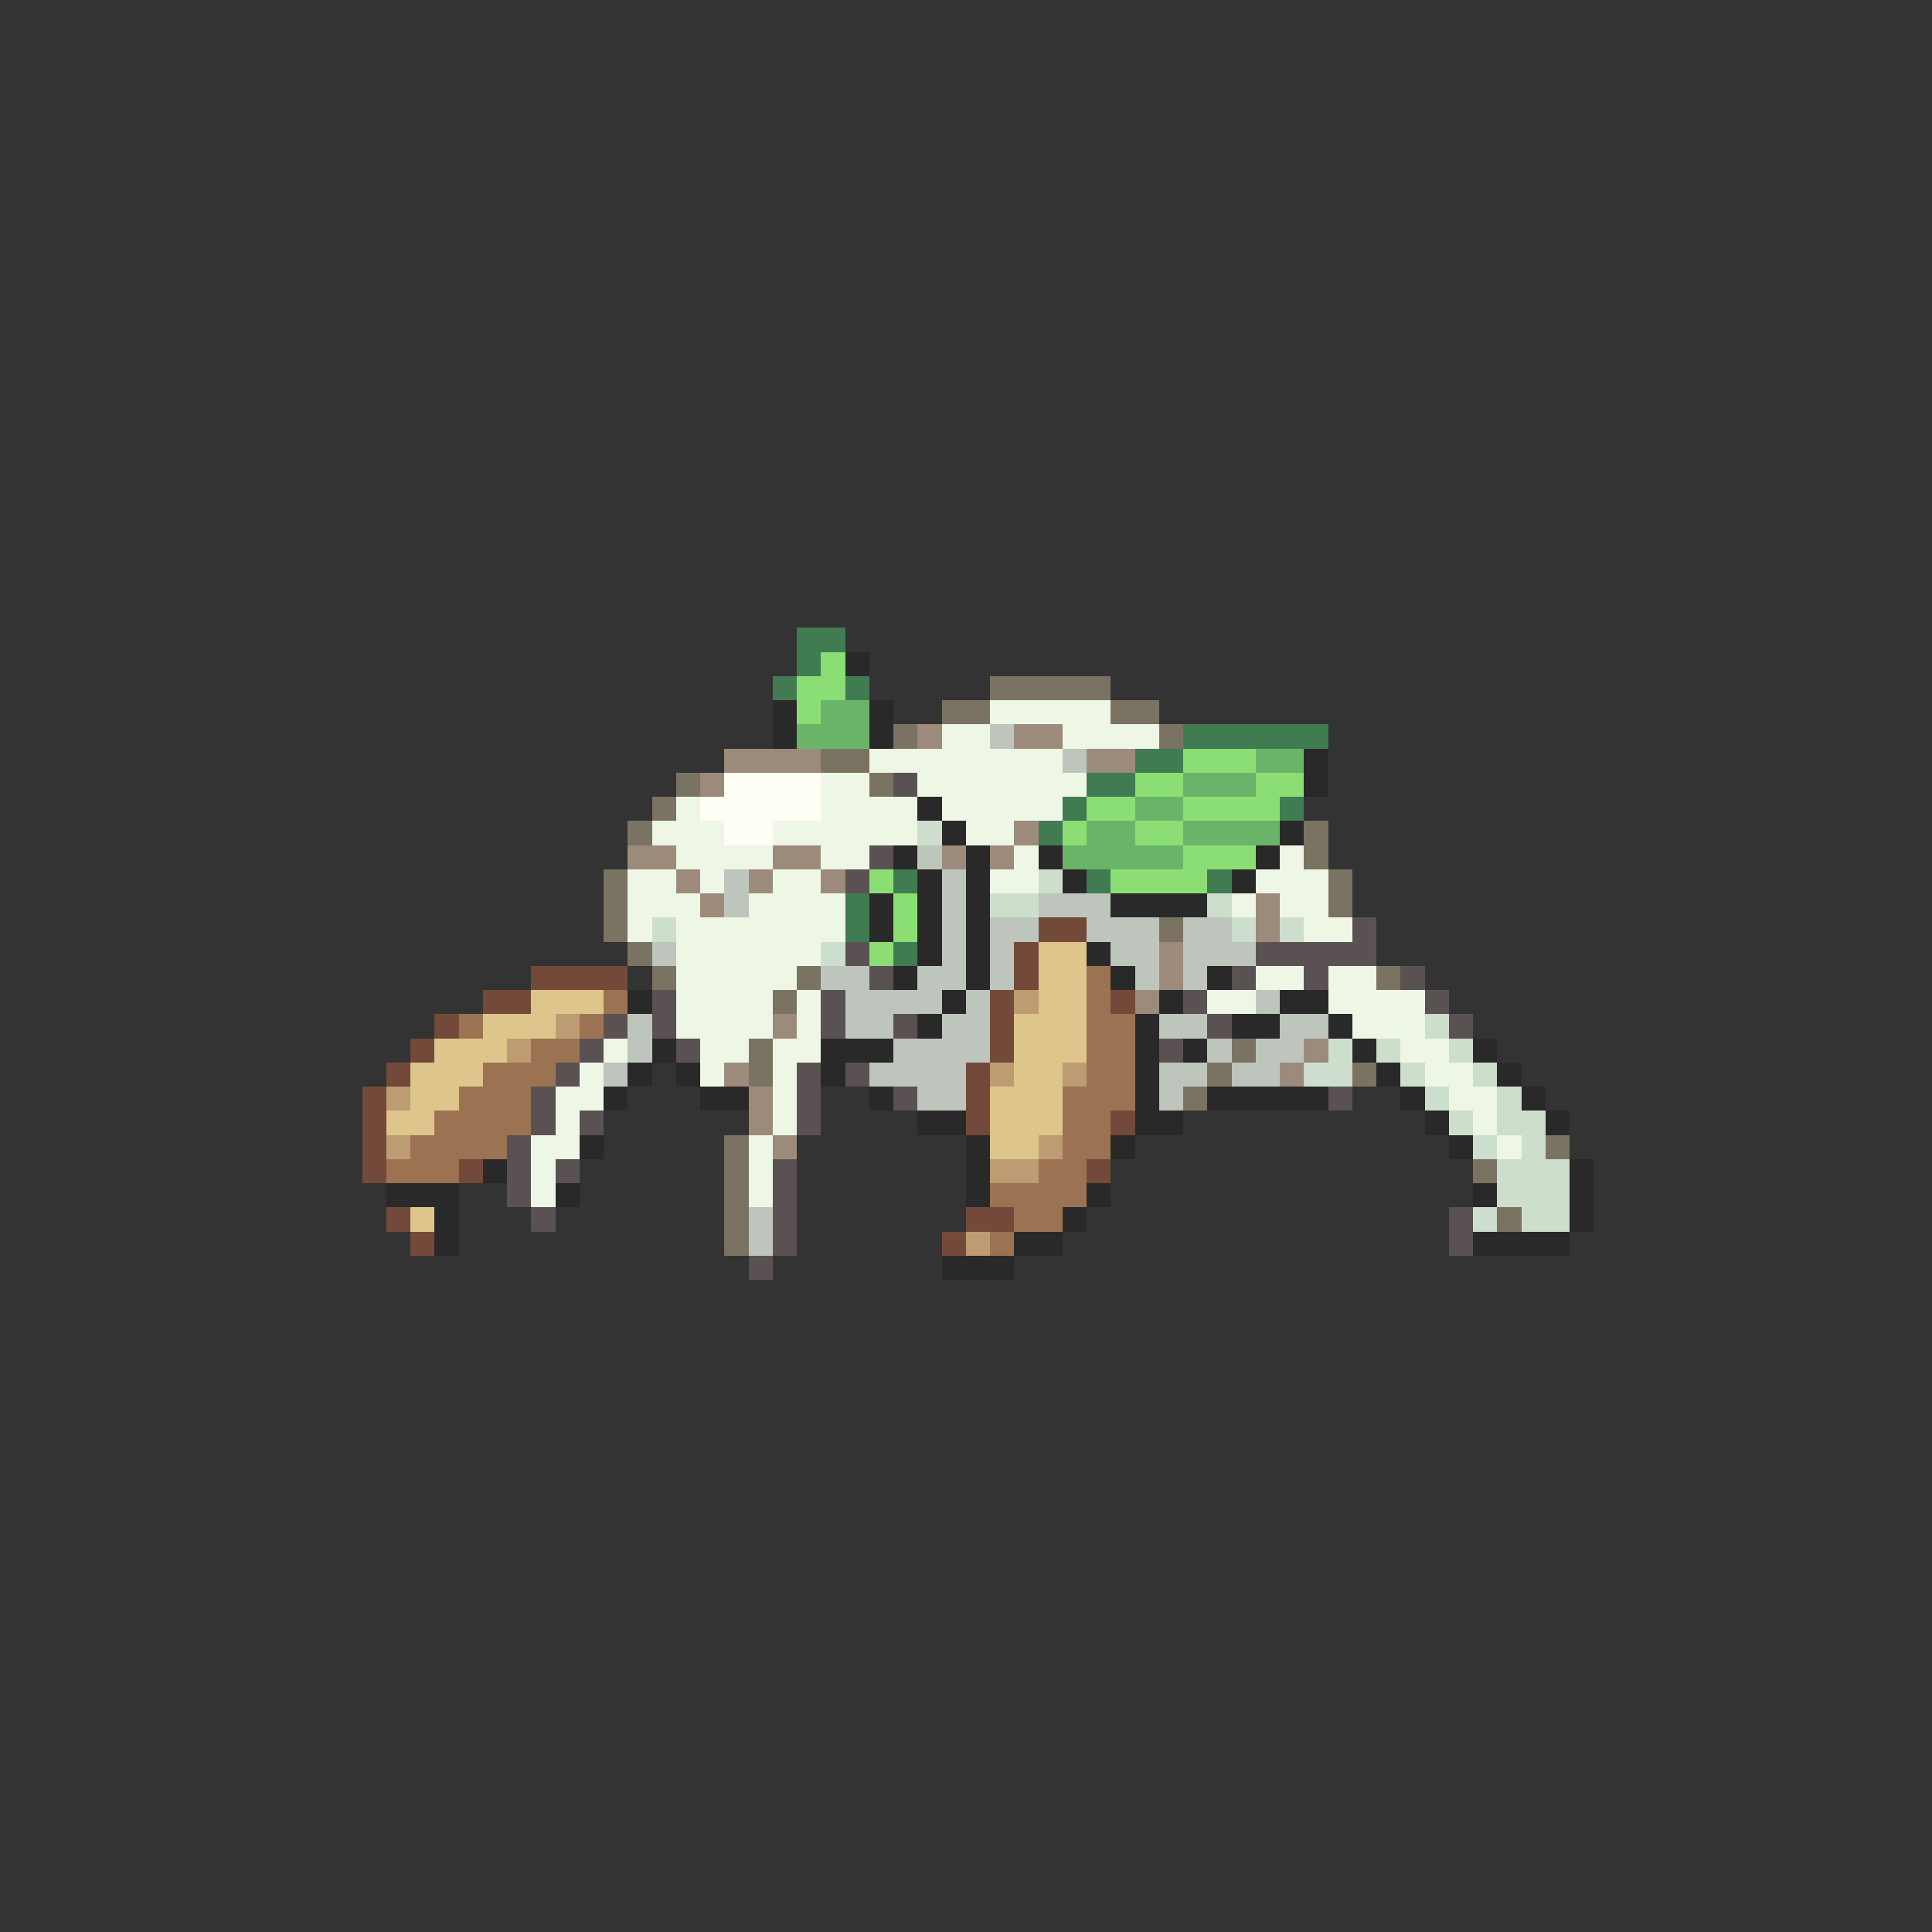 <svg xmlns="http://www.w3.org/2000/svg" viewBox="0 -0.5 80 80" shape-rendering="crispEdges">
<rect x="0" y="-0.5" width="80" height="80" fill="#333333" stroke="none"/>
<path stroke="#417b52" d="M33 26h2M33 27h1M32 28h1M35 28h1M49 30h6M47 31h2M45 32h2M44 33h1M53 33h1M43 34h1M37 36h1M45 36h1M50 36h1M35 37h1M35 38h1M37 39h1" />
<path stroke="#8bde73" d="M34 27h1M33 28h2M33 29h1M49 31h3M47 32h2M52 32h2M45 33h2M49 33h4M44 34h1M47 34h2M49 35h3M36 36h1M46 36h4M37 37h1M37 38h1M36 39h1" />
<path stroke="#292929" d="M35 27h1M32 29h1M36 29h1M32 30h1M36 30h1M54 31h1M54 32h1M38 33h1M39 34h1M53 34h1M37 35h1M40 35h1M43 35h1M52 35h1M38 36h1M40 36h1M44 36h1M51 36h1M36 37h1M38 37h1M40 37h1M46 37h4M36 38h1M38 38h1M40 38h1M38 39h1M40 39h1M45 39h1M37 40h1M40 40h1M46 40h1M50 40h1M26 41h1M39 41h1M48 41h1M53 41h2M38 42h1M47 42h1M51 42h2M55 42h1M27 43h1M34 43h3M47 43h1M49 43h1M56 43h1M61 43h1M26 44h1M28 44h1M34 44h1M47 44h1M57 44h1M62 44h1M25 45h1M29 45h2M36 45h1M47 45h1M50 45h5M58 45h1M63 45h1M38 46h2M47 46h2M59 46h1M64 46h1M24 47h1M40 47h1M46 47h1M60 47h1M20 48h1M40 48h1M65 48h1M16 49h3M23 49h1M40 49h1M45 49h1M61 49h1M65 49h1M18 50h1M44 50h1M65 50h1M18 51h1M42 51h2M61 51h4M39 52h3" />
<path stroke="#7b7362" d="M41 28h5M39 29h2M46 29h2M37 30h1M48 30h1M34 31h2M28 32h1M36 32h1M27 33h1M26 34h1M54 34h1M54 35h1M25 36h1M55 36h1M25 37h1M55 37h1M25 38h1M48 38h1M26 39h1M27 40h1M33 40h1M57 40h1M32 41h1M31 43h1M51 43h1M31 44h1M50 44h1M56 44h1M49 45h1M30 47h1M64 47h1M30 48h1M61 48h1M30 49h1M30 50h1M62 50h1M30 51h1" />
<path stroke="#6ab46a" d="M34 29h2M33 30h3M52 31h2M49 32h3M47 33h2M45 34h2M49 34h4M44 35h5" />
<path stroke="#eef6e6" d="M41 29h5M39 30h2M44 30h4M36 31h8M34 32h2M38 32h7M28 33h1M34 33h4M39 33h5M27 34h3M32 34h6M40 34h2M28 35h4M34 35h2M42 35h1M53 35h1M26 36h2M29 36h1M32 36h2M41 36h2M52 36h3M26 37h3M31 37h4M51 37h1M53 37h2M26 38h1M28 38h7M54 38h2M28 39h6M28 40h5M52 40h2M55 40h2M28 41h4M33 41h1M50 41h2M55 41h4M28 42h4M33 42h1M56 42h3M25 43h1M29 43h2M32 43h2M58 43h2M24 44h1M29 44h1M32 44h1M59 44h2M23 45h2M32 45h1M60 45h2M23 46h1M32 46h1M61 46h1M22 47h2M31 47h1M62 47h1M22 48h1M31 48h1M22 49h1M31 49h1" />
<path stroke="#9c8b7b" d="M38 30h1M42 30h2M30 31h4M45 31h2M29 32h1M42 34h1M26 35h2M32 35h2M39 35h1M41 35h1M28 36h1M31 36h1M34 36h1M29 37h1M52 37h1M52 38h1M48 39h1M48 40h1M47 41h1M32 42h1M54 43h1M30 44h1M53 44h1M31 45h1M31 46h1M32 47h1" />
<path stroke="#bdc5bd" d="M41 30h1M44 31h1M38 35h1M30 36h1M39 36h1M30 37h1M39 37h1M43 37h3M39 38h1M41 38h2M45 38h3M49 38h2M27 39h1M39 39h1M41 39h1M46 39h2M49 39h3M34 40h2M38 40h2M41 40h1M47 40h1M49 40h1M35 41h4M40 41h1M52 41h1M26 42h1M35 42h2M39 42h2M48 42h2M53 42h2M26 43h1M37 43h4M50 43h1M52 43h2M25 44h1M36 44h4M48 44h2M51 44h2M38 45h2M48 45h1M31 50h1M31 51h1" />
<path stroke="#fffff6" d="M30 32h4M29 33h5M30 34h2" />
<path stroke="#5a5252" d="M37 32h1M36 35h1M35 36h1M56 38h1M35 39h1M52 39h5M36 40h1M51 40h1M54 40h1M58 40h1M27 41h1M34 41h1M49 41h1M59 41h1M25 42h1M27 42h1M34 42h1M37 42h1M50 42h1M60 42h1M24 43h1M28 43h1M48 43h1M23 44h1M33 44h1M35 44h1M22 45h1M33 45h1M37 45h1M55 45h1M22 46h1M24 46h1M33 46h1M21 47h1M21 48h1M23 48h1M32 48h1M21 49h1M32 49h1M22 50h1M32 50h1M60 50h1M32 51h1M60 51h1M31 52h1" />
<path stroke="#cddecd" d="M38 34h1M43 36h1M41 37h2M50 37h1M27 38h1M51 38h1M53 38h1M34 39h1M59 42h1M55 43h1M57 43h1M60 43h1M54 44h2M58 44h1M61 44h1M59 45h1M62 45h1M60 46h1M62 46h2M61 47h1M63 47h1M62 48h3M62 49h3M61 50h1M63 50h2" />
<path stroke="#734a39" d="M43 38h2M42 39h1M22 40h4M42 40h1M20 41h2M41 41h1M46 41h1M18 42h1M41 42h1M17 43h1M41 43h1M16 44h1M40 44h1M15 45h1M40 45h1M15 46h1M40 46h1M46 46h1M15 47h1M15 48h1M19 48h1M45 48h1M16 50h1M40 50h2M17 51h1M39 51h1" />
<path stroke="#dec58b" d="M43 39h2M43 40h2M22 41h3M43 41h2M20 42h3M42 42h3M18 43h3M42 43h3M17 44h3M42 44h2M17 45h2M41 45h3M16 46h2M41 46h3M41 47h2M17 50h1" />
<path stroke="#9c7352" d="M45 40h1M25 41h1M45 41h1M19 42h1M24 42h1M45 42h2M22 43h2M45 43h2M20 44h3M45 44h2M19 45h3M44 45h3M18 46h4M44 46h2M17 47h4M44 47h2M16 48h3M43 48h2M41 49h4M42 50h2M41 51h1" />
<path stroke="#bd9c73" d="M42 41h1M23 42h1M21 43h1M41 44h1M44 44h1M16 45h1M16 47h1M43 47h1M41 48h2M40 51h1" />
</svg>